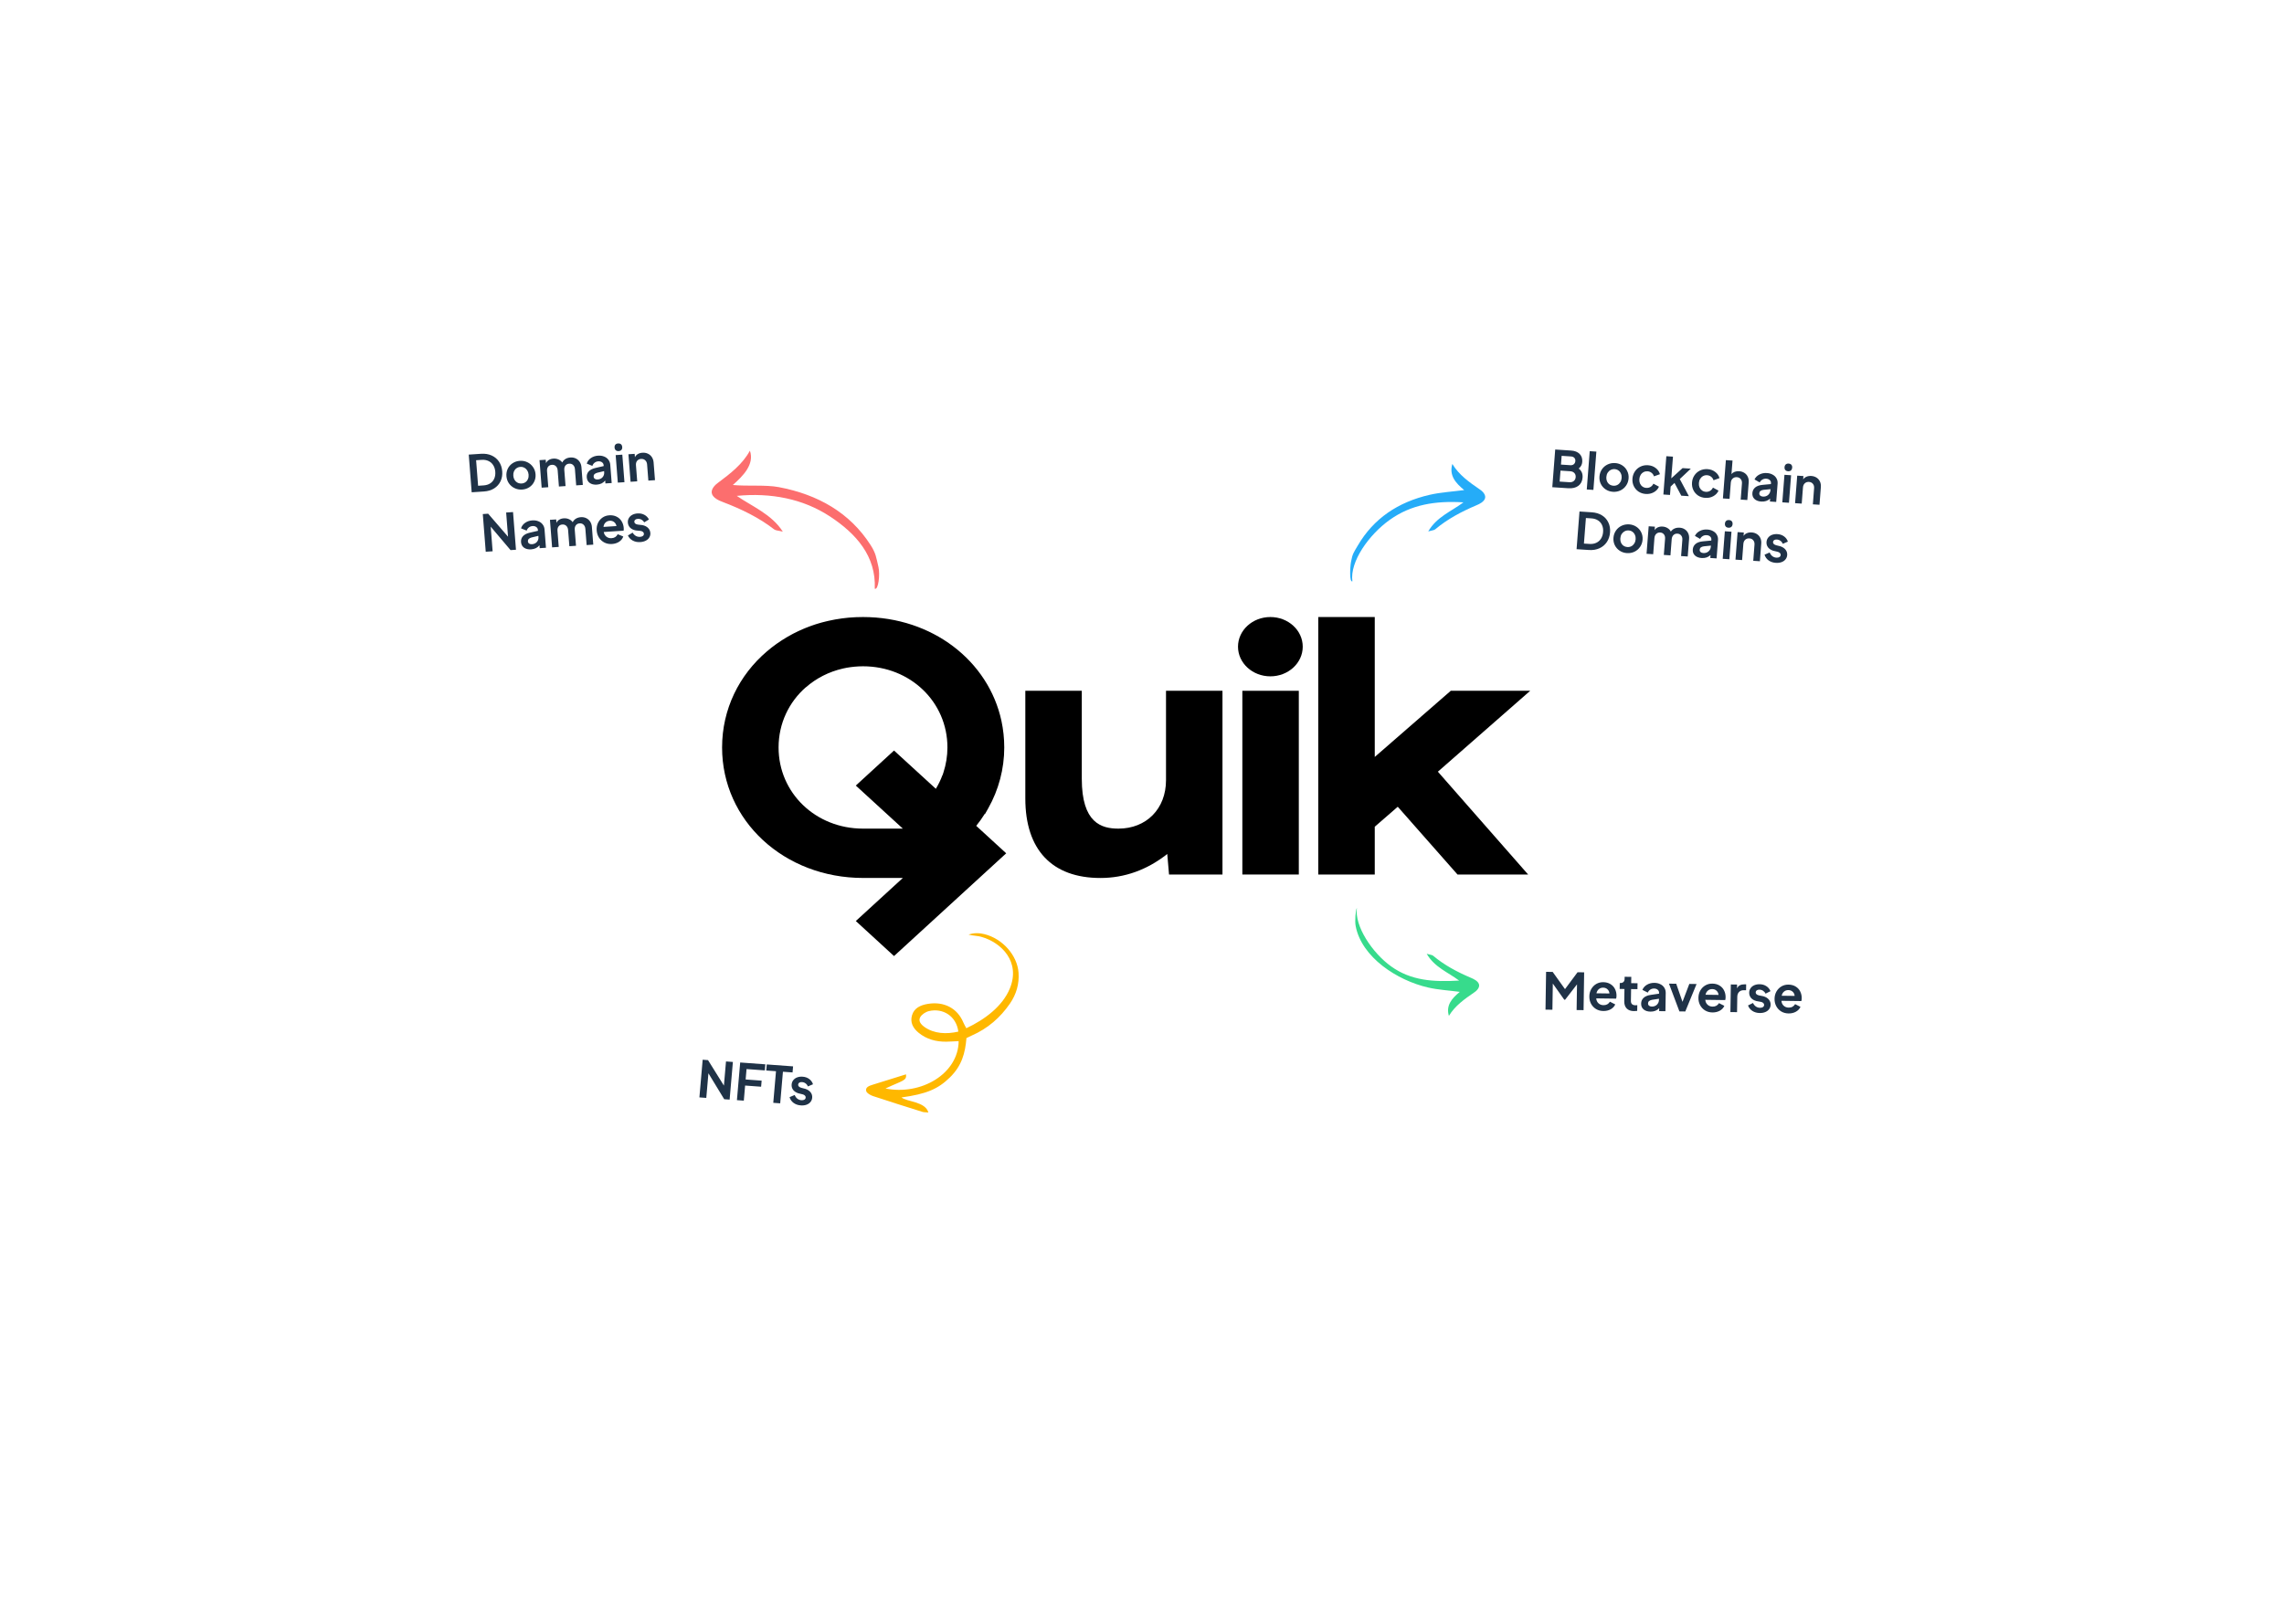 <svg width="1440" height="1024" viewBox="0 0 1440 1024" fill="none" xmlns="http://www.w3.org/2000/svg">
<rect width="1440" height="1024" fill="white"/>
<path d="M295.532 286.681L303.291 286.167C305.781 286.002 308.002 286.358 309.953 287.234C311.904 288.109 313.461 289.417 314.624 291.157C315.785 292.876 316.456 294.895 316.636 297.213C316.815 299.51 316.464 301.597 315.584 303.472C314.703 305.348 313.355 306.858 311.54 308.005C309.744 309.128 307.612 309.772 305.143 309.935L297.384 310.449L295.532 286.681ZM304.94 306.101C306.537 305.995 307.905 305.573 309.046 304.835C310.208 304.095 311.061 303.098 311.605 301.843C312.169 300.566 312.388 299.119 312.262 297.503C312.136 295.886 311.696 294.494 310.941 293.325C310.208 292.155 309.209 291.281 307.945 290.702C306.701 290.121 305.281 289.884 303.685 289.989L300.172 290.222L301.428 306.333L304.94 306.101ZM329.192 308.729C327.51 308.84 325.936 308.548 324.47 307.855C323.004 307.161 321.801 306.15 320.864 304.822C319.947 303.493 319.422 301.978 319.29 300.277C319.157 298.575 319.441 297.006 320.143 295.57C320.844 294.134 321.866 292.976 323.21 292.096C324.553 291.217 326.077 290.72 327.78 290.607C329.461 290.496 331.024 290.788 332.469 291.484C333.936 292.178 335.127 293.189 336.044 294.518C336.982 295.846 337.517 297.36 337.65 299.062C337.784 300.784 337.49 302.364 336.767 303.802C336.066 305.238 335.044 306.396 333.7 307.276C332.355 308.134 330.852 308.619 329.192 308.729ZM323.632 299.989C323.75 301.499 324.295 302.725 325.267 303.665C326.258 304.583 327.467 304.995 328.893 304.9C329.809 304.84 330.611 304.562 331.3 304.067C331.989 303.573 332.505 302.919 332.848 302.105C333.211 301.269 333.353 300.351 333.275 299.351C333.199 298.373 332.917 297.504 332.43 296.745C331.963 295.964 331.35 295.374 330.591 294.975C329.831 294.555 328.993 294.375 328.078 294.436C327.141 294.498 326.319 294.787 325.61 295.305C324.921 295.799 324.394 296.454 324.03 297.269C323.687 298.083 323.554 298.99 323.632 299.989ZM340.145 290.174L344.073 289.914L344.242 292.083C344.624 291.224 345.214 290.555 346.011 290.074C346.828 289.571 347.789 289.283 348.896 289.21C350.046 289.134 351.119 289.319 352.117 289.766C353.113 290.192 353.901 290.824 354.479 291.662C354.981 290.689 355.672 289.937 356.55 289.409C357.451 288.879 358.486 288.575 359.657 288.498C360.87 288.418 361.988 288.622 363.01 289.11C364.033 289.598 364.859 290.324 365.491 291.287C366.122 292.25 366.487 293.369 366.587 294.645L367.457 305.811L363.274 306.088L362.481 295.911C362.392 294.763 362.013 293.879 361.344 293.261C360.695 292.619 359.859 292.333 358.838 292.4C357.837 292.466 357.055 292.86 356.49 293.582C355.926 294.303 355.688 295.228 355.776 296.355L356.569 306.532L352.386 306.809L351.593 296.632C351.503 295.483 351.124 294.6 350.456 293.981C349.807 293.34 348.971 293.053 347.949 293.121C346.949 293.187 346.167 293.581 345.602 294.302C345.038 295.024 344.8 295.948 344.888 297.075L345.681 307.253L341.498 307.529L340.145 290.174ZM376.294 305.611C374.463 305.733 372.971 305.382 371.815 304.561C370.681 303.738 370.055 302.561 369.935 301.03C369.821 299.562 370.227 298.317 371.153 297.293C372.079 296.27 373.53 295.533 375.506 295.081L380.614 293.909L380.569 293.335C380.509 292.569 380.162 291.962 379.528 291.512C378.915 291.061 378.13 290.867 377.172 290.93C376.278 290.99 375.499 291.287 374.834 291.823C374.19 292.336 373.738 292.996 373.48 293.804L369.935 292.371C370.339 290.976 371.191 289.819 372.488 288.899C373.786 287.98 375.308 287.462 377.053 287.347C378.458 287.254 379.724 287.437 380.851 287.897C381.998 288.334 382.907 289.012 383.577 289.929C384.267 290.824 384.659 291.867 384.752 293.058L385.652 304.607L381.692 304.869L381.548 303.019C380.302 304.598 378.551 305.462 376.294 305.611ZM374.265 300.583C374.312 301.178 374.573 301.642 375.048 301.974C375.521 302.285 376.109 302.417 376.812 302.37C378.11 302.284 379.143 301.81 379.91 300.947C380.676 300.062 381.011 299.014 380.917 297.802L380.862 297.1L376.545 298.123C375.728 298.348 375.132 298.665 374.758 299.075C374.381 299.463 374.217 299.966 374.265 300.583ZM388.165 286.996L392.348 286.719L393.701 304.075L389.518 304.351L388.165 286.996ZM387.473 282.232C387.413 281.466 387.58 280.856 387.972 280.403C388.365 279.949 388.934 279.698 389.679 279.649C390.445 279.598 391.058 279.771 391.517 280.168C391.976 280.565 392.235 281.147 392.295 281.913C392.353 282.657 392.185 283.256 391.793 283.71C391.421 284.162 390.842 284.414 390.054 284.466C389.309 284.515 388.707 284.341 388.248 283.944C387.79 283.547 387.531 282.976 387.473 282.232ZM396.21 286.464L400.138 286.204L400.304 288.341C400.688 287.503 401.289 286.844 402.108 286.362C402.946 285.858 403.918 285.569 405.025 285.495C406.281 285.412 407.431 285.614 408.474 286.101C409.518 286.588 410.355 287.313 410.987 288.276C411.618 289.239 411.983 290.358 412.083 291.634L412.953 302.801L408.77 303.077L407.977 292.9C407.889 291.773 407.489 290.891 406.776 290.254C406.084 289.616 405.217 289.331 404.174 289.4C403.131 289.469 402.306 289.866 401.699 290.59C401.113 291.313 400.865 292.238 400.952 293.365L401.746 303.542L397.563 303.819L396.21 286.464ZM304.393 324.175L307.778 323.951L320.301 338.451L319.113 323.201L323.455 322.913L325.308 346.681L321.891 346.907L309.377 332.119L310.588 347.655L306.245 347.943L304.393 324.175ZM334.859 346.434C333.029 346.555 331.536 346.205 330.38 345.384C329.246 344.561 328.62 343.384 328.5 341.852C328.386 340.385 328.792 339.139 329.718 338.116C330.644 337.093 332.095 336.355 334.071 335.904L339.179 334.732L339.134 334.158C339.074 333.392 338.727 332.784 338.093 332.335C337.48 331.883 336.695 331.69 335.737 331.753C334.843 331.812 334.064 332.11 333.4 332.645C332.755 333.158 332.304 333.819 332.046 334.627L328.5 333.194C328.905 331.799 329.756 330.642 331.054 329.722C332.351 328.802 333.873 328.285 335.618 328.169C337.023 328.076 338.289 328.26 339.416 328.72C340.563 329.157 341.472 329.834 342.142 330.752C342.833 331.647 343.224 332.69 343.317 333.881L344.217 345.43L340.258 345.692L340.113 343.842C338.867 345.421 337.116 346.285 334.859 346.434ZM332.831 341.405C332.877 342.001 333.138 342.465 333.613 342.797C334.087 343.107 334.675 343.239 335.377 343.193C336.675 343.107 337.708 342.632 338.476 341.769C339.241 340.885 339.577 339.837 339.482 338.624L339.427 337.922L335.11 338.946C334.293 339.171 333.697 339.488 333.323 339.898C332.947 340.286 332.783 340.789 332.831 341.405ZM346.73 327.819L350.658 327.559L350.827 329.728C351.209 328.869 351.799 328.199 352.596 327.719C353.413 327.216 354.374 326.928 355.481 326.855C356.631 326.779 357.704 326.964 358.702 327.411C359.698 327.837 360.486 328.469 361.064 329.307C361.566 328.333 362.257 327.582 363.135 327.054C364.036 326.524 365.071 326.22 366.242 326.143C367.455 326.062 368.573 326.266 369.595 326.754C370.618 327.243 371.444 327.968 372.076 328.931C372.707 329.894 373.073 331.014 373.172 332.29L374.042 343.456L369.859 343.733L369.066 333.556C368.977 332.407 368.598 331.524 367.929 330.905C367.28 330.264 366.444 329.977 365.423 330.045C364.422 330.111 363.64 330.505 363.076 331.226C362.511 331.948 362.273 332.872 362.361 334L363.154 344.177L358.971 344.453L358.178 334.276C358.089 333.128 357.709 332.244 357.041 331.626C356.392 330.985 355.556 330.698 354.534 330.766C353.534 330.832 352.752 331.226 352.187 331.947C351.623 332.668 351.385 333.593 351.473 334.72L352.266 344.897L348.083 345.174L346.73 327.819ZM385.849 343.06C384.103 343.175 382.518 342.874 381.092 342.156C379.688 341.436 378.549 340.411 377.675 339.079C376.823 337.746 376.331 336.239 376.2 334.559C376.067 332.857 376.32 331.301 376.959 329.891C377.618 328.458 378.566 327.305 379.803 326.432C381.061 325.557 382.499 325.067 384.117 324.96C385.863 324.844 387.404 325.127 388.741 325.808C390.076 326.468 391.124 327.425 391.885 328.679C392.667 329.931 393.119 331.333 393.24 332.886C393.296 333.609 393.268 334.199 393.153 334.655L380.637 335.484C380.864 336.751 381.433 337.74 382.344 338.449C383.255 339.159 384.339 339.472 385.595 339.389C386.531 339.327 387.315 339.082 387.945 338.656C388.594 338.207 389.094 337.618 389.444 336.889L392.958 338.324C392.525 339.635 391.669 340.729 390.389 341.605C389.108 342.459 387.594 342.944 385.849 343.06ZM388.658 331.746C388.469 330.69 387.986 329.856 387.211 329.244C386.435 328.612 385.493 328.332 384.386 328.405C383.321 328.476 382.442 328.855 381.746 329.542C381.049 330.208 380.629 331.123 380.484 332.287L388.658 331.746ZM403.673 341.848C401.928 341.963 400.352 341.651 398.946 340.91C397.562 340.168 396.536 339.092 395.87 337.682L398.843 335.882C399.384 336.787 400.059 337.48 400.867 337.961C401.694 338.419 402.576 338.618 403.513 338.556C404.322 338.502 404.937 338.301 405.359 337.952C405.801 337.581 406 337.108 405.955 336.534C405.917 336.045 405.694 335.653 405.286 335.36C404.876 335.045 404.358 334.855 403.733 334.789L400.854 334.499C399.355 334.213 398.166 333.64 397.285 332.779C396.425 331.895 395.946 330.826 395.848 329.571C395.767 328.529 395.971 327.585 396.462 326.74C396.951 325.874 397.667 325.185 398.612 324.674C399.577 324.161 400.688 323.863 401.944 323.78C403.541 323.674 404.975 323.964 406.248 324.649C407.52 325.314 408.484 326.297 409.142 327.601L406.169 329.401C405.771 328.679 405.203 328.118 404.465 327.718C403.728 327.318 402.934 327.146 402.082 327.202C401.38 327.248 400.828 327.445 400.427 327.793C400.048 328.138 399.878 328.566 399.918 329.077C399.991 330.013 400.742 330.594 402.172 330.82L404.989 331.146C406.49 331.453 407.68 332.037 408.56 332.898C409.44 333.759 409.929 334.817 410.027 336.072C410.108 337.114 409.893 338.058 409.381 338.905C408.891 339.75 408.152 340.429 407.165 340.943C406.178 341.458 405.014 341.759 403.673 341.848Z" fill="#1F3247"/>
<path d="M974.765 612.859L978.925 612.914L986.694 623.769L994.604 613.12L998.763 613.175L998.394 637.012L994.011 636.954L994.261 620.764L986.75 630.458L986.238 630.451L979.004 620.243L978.748 636.754L974.396 636.696L974.765 612.859ZM1010.85 637.56C1009.1 637.537 1007.55 637.111 1006.2 636.282C1004.87 635.454 1003.83 634.342 1003.08 632.945C1002.36 631.549 1002.01 630.008 1002.04 628.323C1002.06 626.617 1002.46 625.086 1003.23 623.73C1004.02 622.354 1005.07 621.28 1006.38 620.507C1007.72 619.736 1009.19 619.36 1010.82 619.382C1012.56 619.405 1014.07 619.809 1015.34 620.593C1016.61 621.357 1017.56 622.393 1018.21 623.703C1018.87 625.013 1019.19 626.447 1019.16 628.004C1019.15 628.729 1019.07 629.315 1018.91 629.761L1006.37 629.596C1006.48 630.878 1006.95 631.908 1007.79 632.687C1008.63 633.466 1009.68 633.864 1010.94 633.881C1011.88 633.893 1012.68 633.711 1013.35 633.336C1014.04 632.94 1014.59 632.392 1015.01 631.694L1018.37 633.402C1017.82 634.675 1016.87 635.697 1015.51 636.469C1014.16 637.219 1012.6 637.583 1010.85 637.56ZM1014.71 626.505C1014.62 625.437 1014.21 624.568 1013.5 623.897C1012.78 623.205 1011.87 622.852 1010.76 622.837C1009.7 622.823 1008.78 623.131 1008.03 623.761C1007.27 624.37 1006.77 625.249 1006.51 626.398L1014.71 626.505ZM1030.13 637.621C1028.17 637.595 1026.65 637.042 1025.58 635.961C1024.53 634.859 1024.02 633.327 1024.05 631.365L1024.17 623.686L1021.16 623.646L1021.22 619.903L1021.54 619.907C1022.39 619.918 1023.06 619.703 1023.53 619.261C1024.01 618.819 1024.25 618.172 1024.27 617.318L1024.29 615.975L1028.48 616.03L1028.42 619.997L1032.42 620.05L1032.36 623.793L1028.36 623.741L1028.24 631.196C1028.22 633.009 1029.18 633.928 1031.15 633.954C1031.49 633.959 1031.86 633.932 1032.27 633.873L1032.21 637.489C1031.53 637.586 1030.83 637.63 1030.13 637.621ZM1040.59 637.951C1038.76 637.927 1037.31 637.46 1036.23 636.549C1035.18 635.639 1034.66 634.417 1034.69 632.881C1034.71 631.409 1035.23 630.2 1036.25 629.253C1037.27 628.306 1038.78 627.686 1040.79 627.392L1045.99 626.629L1045.99 626.053C1046.01 625.285 1045.72 624.652 1045.13 624.153C1044.56 623.655 1043.8 623.4 1042.84 623.387C1041.94 623.375 1041.14 623.61 1040.42 624.091C1039.73 624.552 1039.22 625.174 1038.89 625.959L1035.49 624.251C1036.03 622.892 1036.98 621.806 1038.36 620.992C1039.74 620.178 1041.3 619.783 1043.05 619.806C1044.46 619.824 1045.7 620.107 1046.78 620.655C1047.88 621.181 1048.73 621.928 1049.31 622.896C1049.91 623.843 1050.2 624.913 1050.19 626.108L1050.01 637.691L1046.04 637.638L1046.07 635.783C1044.68 637.258 1042.86 637.981 1040.59 637.951ZM1039.04 632.778C1039.03 633.375 1039.25 633.858 1039.69 634.227C1040.13 634.574 1040.71 634.752 1041.41 634.761C1042.71 634.778 1043.79 634.387 1044.63 633.587C1045.47 632.767 1045.91 631.748 1045.93 630.532L1045.94 629.828L1041.54 630.507C1040.71 630.666 1040.08 630.935 1039.67 631.314C1039.26 631.671 1039.05 632.159 1039.04 632.778ZM1052.24 620.31L1056.81 620.371L1060.77 631.783L1065.07 620.479L1069.64 620.539L1062.53 637.855L1058.82 637.806L1052.24 620.31ZM1079.63 638.464C1077.88 638.441 1076.33 638.015 1074.98 637.187C1073.64 636.359 1072.61 635.246 1071.86 633.85C1071.13 632.453 1070.78 630.912 1070.81 629.227C1070.84 627.521 1071.23 625.99 1072 624.635C1072.79 623.258 1073.84 622.184 1075.16 621.412C1076.49 620.64 1077.97 620.265 1079.59 620.286C1081.34 620.309 1082.85 620.713 1084.12 621.498C1085.38 622.261 1086.34 623.298 1086.98 624.608C1087.64 625.918 1087.96 627.351 1087.94 628.909C1087.93 629.634 1087.84 630.219 1087.69 630.665L1075.14 630.5C1075.25 631.782 1075.73 632.812 1076.57 633.591C1077.41 634.371 1078.46 634.768 1079.72 634.785C1080.66 634.797 1081.46 634.616 1082.13 634.241C1082.82 633.844 1083.37 633.297 1083.78 632.598L1087.15 634.307C1086.6 635.579 1085.64 636.602 1084.29 637.373C1082.93 638.123 1081.38 638.487 1079.63 638.464ZM1083.48 627.41C1083.39 626.342 1082.99 625.472 1082.27 624.802C1081.56 624.11 1080.65 623.756 1079.54 623.742C1078.47 623.728 1077.56 624.036 1076.8 624.666C1076.05 625.275 1075.54 626.153 1075.29 627.302L1083.48 627.41ZM1091.24 620.823L1095.18 620.875L1095.14 623.307C1095.58 622.374 1096.2 621.71 1096.99 621.315C1097.79 620.92 1098.75 620.73 1099.88 620.745L1100.91 620.758L1100.85 624.47L1099.35 624.45C1098.15 624.434 1097.19 624.795 1096.45 625.532C1095.71 626.269 1095.33 627.288 1095.31 628.589L1095.16 638.284L1090.97 638.229L1091.24 620.823ZM1109.46 638.824C1107.71 638.801 1106.17 638.365 1104.84 637.516C1103.53 636.666 1102.61 635.513 1102.08 634.055L1105.21 632.496C1105.66 633.441 1106.27 634.185 1107.03 634.728C1107.81 635.25 1108.67 635.518 1109.61 635.53C1110.42 635.541 1111.05 635.389 1111.5 635.075C1111.98 634.74 1112.22 634.284 1112.23 633.708C1112.24 633.218 1112.05 632.81 1111.67 632.485C1111.29 632.139 1110.8 631.908 1110.18 631.793L1107.34 631.276C1105.87 630.873 1104.74 630.207 1103.94 629.279C1103.17 628.33 1102.79 627.226 1102.81 625.968C1102.83 624.923 1103.12 623.998 1103.69 623.195C1104.25 622.371 1105.03 621.741 1106.02 621.306C1107.03 620.871 1108.16 620.662 1109.42 620.678C1111.02 620.699 1112.42 621.102 1113.63 621.886C1114.83 622.648 1115.7 623.705 1116.24 625.056L1113.11 626.615C1112.78 625.864 1112.26 625.26 1111.57 624.803C1110.87 624.346 1110.09 624.111 1109.24 624.1C1108.54 624.091 1107.97 624.244 1107.54 624.558C1107.13 624.873 1106.92 625.286 1106.91 625.798C1106.9 626.736 1107.59 627.375 1108.99 627.713L1111.77 628.262C1113.23 628.686 1114.37 629.363 1115.16 630.291C1115.96 631.218 1116.35 632.312 1116.33 633.57C1116.31 634.615 1116.01 635.54 1115.42 636.343C1114.85 637.146 1114.05 637.765 1113.02 638.199C1111.99 638.634 1110.81 638.842 1109.46 638.824ZM1127.62 639.095C1125.88 639.072 1124.32 638.646 1122.97 637.818C1121.64 636.99 1120.6 635.877 1119.86 634.481C1119.13 633.084 1118.78 631.544 1118.81 629.858C1118.83 628.152 1119.23 626.621 1120 625.266C1120.79 623.889 1121.84 622.815 1123.15 622.043C1124.49 621.271 1125.97 620.896 1127.59 620.917C1129.34 620.94 1130.84 621.344 1132.11 622.129C1133.38 622.892 1134.34 623.929 1134.98 625.239C1135.64 626.549 1135.96 627.983 1135.93 629.54C1135.92 630.265 1135.84 630.851 1135.68 631.296L1123.14 631.132C1123.25 632.413 1123.72 633.443 1124.56 634.223C1125.41 635.002 1126.46 635.4 1127.71 635.416C1128.65 635.428 1129.46 635.247 1130.12 634.872C1130.81 634.475 1131.36 633.928 1131.78 633.229L1135.15 634.938C1134.59 636.211 1133.64 637.233 1132.28 638.004C1130.93 638.755 1129.37 639.118 1127.62 639.095ZM1131.48 628.041C1131.39 626.973 1130.98 626.104 1130.27 625.433C1129.55 624.741 1128.64 624.387 1127.53 624.373C1126.47 624.359 1125.55 624.667 1124.8 625.297C1124.04 625.906 1123.54 626.784 1123.29 627.933L1131.48 628.041Z" fill="#1F3247"/>
<path d="M443.011 668.286L446.394 668.534L456.405 684.606L457.724 669.367L462.064 669.686L460.008 693.437L456.593 693.186L446.64 676.83L445.296 692.356L440.955 692.037L443.011 668.286ZM466.666 670.024L482.527 671.19L482.196 675.016L470.675 674.169L470.107 680.737L480.192 681.478L479.861 685.304L469.776 684.562L468.951 694.095L464.61 693.776L466.666 670.024ZM489.247 675.534L483.088 675.082L483.419 671.256L500.014 672.476L499.683 676.301L493.619 675.856L491.895 695.781L487.523 695.46L489.247 675.534ZM504.835 697.085C503.09 696.957 501.584 696.429 500.315 695.502C499.068 694.576 498.23 693.37 497.802 691.884L501.035 690.518C501.423 691.487 501.976 692.266 502.696 692.853C503.439 693.421 504.279 693.74 505.215 693.809C506.023 693.868 506.665 693.755 507.139 693.469C507.637 693.163 507.91 692.723 507.96 692.149C508.002 691.661 507.846 691.243 507.49 690.896C507.137 690.528 506.656 690.268 506.048 690.116L503.249 689.429C501.814 688.939 500.732 688.207 500.003 687.233C499.297 686.24 498.998 685.117 499.106 683.863C499.197 682.821 499.553 681.917 500.176 681.15C500.801 680.362 501.622 679.781 502.64 679.406C503.678 679.033 504.825 678.893 506.08 678.985C507.676 679.103 509.047 679.588 510.194 680.443C511.342 681.276 512.135 682.382 512.572 683.762L509.338 685.128C509.062 684.359 508.593 683.726 507.929 683.228C507.266 682.73 506.509 682.45 505.657 682.387C504.955 682.336 504.378 682.454 503.925 682.741C503.493 683.03 503.255 683.43 503.211 683.94C503.13 684.875 503.778 685.554 505.154 685.976L507.887 686.69C509.32 687.202 510.401 687.944 511.13 688.917C511.86 689.891 512.17 691.004 512.061 692.258C511.971 693.3 511.604 694.203 510.96 694.969C510.337 695.736 509.495 696.305 508.435 696.676C507.375 697.047 506.175 697.184 504.835 697.085Z" fill="#1F3247"/>
<path d="M980.521 283.471L990.548 284.131C992.889 284.285 994.685 285.002 995.933 286.281C997.182 287.56 997.726 289.242 997.564 291.327C997.433 293.028 996.684 294.411 995.317 295.476C997.138 296.836 997.953 298.738 997.764 301.184C997.587 303.46 996.693 305.197 995.081 306.395C993.492 307.573 991.367 308.075 988.706 307.9L978.68 307.24L980.521 283.471ZM989.45 304.101C990.557 304.174 991.475 303.924 992.204 303.352C992.935 302.759 993.34 301.941 993.421 300.899C993.502 299.857 993.226 298.994 992.594 298.311C991.984 297.63 991.115 297.252 989.986 297.177L983.856 296.774L983.319 303.697L989.45 304.101ZM990.057 293.366C990.951 293.425 991.684 293.217 992.256 292.741C992.829 292.244 993.148 291.581 993.212 290.752C993.276 289.922 993.061 289.245 992.567 288.721C992.073 288.197 991.379 287.906 990.485 287.847L984.577 287.458L984.15 292.978L990.057 293.366ZM1002.28 284.518L1006.46 284.793L1004.59 308.945L1000.41 308.67L1002.28 284.518ZM1016.92 310.14C1015.23 310.03 1013.72 309.535 1012.38 308.655C1011.03 307.776 1010 306.618 1009.28 305.181C1008.57 303.745 1008.29 302.176 1008.42 300.475C1008.55 298.773 1009.08 297.258 1009.99 295.928C1010.91 294.599 1012.1 293.587 1013.57 292.892C1015.03 292.198 1016.62 291.907 1018.32 292.019C1020 292.129 1021.5 292.624 1022.83 293.502C1024.17 294.381 1025.19 295.539 1025.89 296.974C1026.62 298.411 1026.91 299.981 1026.78 301.682C1026.65 303.405 1026.11 304.931 1025.18 306.258C1024.26 307.588 1023.07 308.6 1021.6 309.294C1020.14 309.968 1018.58 310.25 1016.92 310.14ZM1012.76 300.76C1012.65 302.27 1013 303.555 1013.81 304.613C1014.65 305.652 1015.79 306.218 1017.21 306.312C1018.13 306.372 1018.96 306.203 1019.72 305.804C1020.48 305.405 1021.09 304.825 1021.56 304.064C1022.05 303.284 1022.33 302.394 1022.41 301.395C1022.48 300.416 1022.34 299.519 1021.97 298.705C1021.63 297.87 1021.12 297.205 1020.43 296.711C1019.74 296.195 1018.94 295.907 1018.02 295.847C1017.09 295.786 1016.23 295.964 1015.45 296.383C1014.69 296.782 1014.06 297.361 1013.58 298.12C1013.11 298.881 1012.84 299.761 1012.76 300.76ZM1037.62 311.502C1035.91 311.39 1034.39 310.894 1033.05 310.015C1031.73 309.116 1030.73 307.949 1030.04 306.515C1029.36 305.08 1029.09 303.512 1029.22 301.811C1029.35 300.109 1029.87 298.604 1030.76 297.294C1031.65 295.964 1032.82 294.95 1034.27 294.254C1035.71 293.558 1037.3 293.267 1039.02 293.381C1040.87 293.502 1042.49 294.089 1043.86 295.142C1045.23 296.173 1046.13 297.472 1046.54 299.038L1042.78 300.394C1042.51 299.478 1042.01 298.74 1041.28 298.179C1040.56 297.597 1039.7 297.273 1038.72 297.209C1037.83 297.15 1037 297.32 1036.25 297.719C1035.49 298.118 1034.86 298.708 1034.38 299.488C1033.91 300.249 1033.64 301.129 1033.56 302.128C1033.48 303.128 1033.62 304.045 1033.96 304.88C1034.32 305.695 1034.85 306.35 1035.54 306.844C1036.23 307.338 1037.02 307.615 1037.91 307.674C1038.91 307.74 1039.81 307.542 1040.59 307.08C1041.4 306.599 1042.01 305.912 1042.42 305.02L1045.93 306.918C1045.3 308.395 1044.22 309.564 1042.68 310.424C1041.16 311.265 1039.47 311.624 1037.62 311.502ZM1050.58 287.695L1054.76 287.971L1053.7 301.658L1060.81 295.199L1066.02 295.541L1059.06 302.106L1064.8 312.906L1060.01 312.591L1055.72 304.548L1053.3 306.826L1052.89 312.122L1048.71 311.847L1050.58 287.695ZM1075.16 313.972C1073.46 313.86 1071.93 313.364 1070.59 312.485C1069.27 311.586 1068.27 310.419 1067.59 308.984C1066.91 307.55 1066.63 305.982 1066.77 304.281C1066.9 302.579 1067.41 301.074 1068.3 299.764C1069.2 298.433 1070.37 297.42 1071.81 296.724C1073.26 296.028 1074.84 295.737 1076.57 295.85C1078.42 295.972 1080.03 296.559 1081.4 297.612C1082.78 298.643 1083.67 299.941 1084.09 301.508L1080.32 302.864C1080.05 301.948 1079.55 301.21 1078.83 300.649C1078.1 300.067 1077.25 299.743 1076.27 299.679C1075.37 299.62 1074.55 299.79 1073.79 300.189C1073.03 300.588 1072.41 301.178 1071.92 301.958C1071.45 302.718 1071.18 303.599 1071.11 304.598C1071.03 305.598 1071.16 306.515 1071.5 307.35C1071.87 308.165 1072.39 308.82 1073.08 309.314C1073.77 309.808 1074.56 310.085 1075.46 310.143C1076.46 310.209 1077.35 310.011 1078.14 309.55C1078.94 309.069 1079.55 308.382 1079.96 307.49L1083.48 309.388C1082.85 310.865 1081.76 312.033 1080.22 312.894C1078.7 313.734 1077.01 314.094 1075.16 313.972ZM1088.12 290.165L1092.31 290.44L1091.65 298.959C1092.19 298.31 1092.88 297.832 1093.71 297.524C1094.55 297.215 1095.47 297.094 1096.47 297.16C1097.73 297.242 1098.83 297.593 1099.79 298.212C1100.75 298.831 1101.47 299.658 1101.94 300.694C1102.42 301.73 1102.61 302.887 1102.51 304.163L1101.64 315.329L1097.46 315.054L1098.25 304.877C1098.34 303.749 1098.08 302.824 1097.47 302.1C1096.88 301.377 1096.07 300.981 1095.02 300.913C1094 300.845 1093.14 301.13 1092.42 301.768C1091.71 302.405 1091.31 303.287 1091.22 304.414L1090.43 314.592L1086.25 314.317L1088.12 290.165ZM1110.42 316.291C1108.59 316.171 1107.16 315.628 1106.15 314.664C1105.15 313.7 1104.71 312.453 1104.83 310.921C1104.95 309.454 1105.54 308.274 1106.62 307.383C1107.69 306.492 1109.24 305.952 1111.27 305.765L1116.5 305.276L1116.55 304.702C1116.61 303.936 1116.36 303.289 1115.8 302.76C1115.26 302.233 1114.52 301.938 1113.56 301.875C1112.66 301.816 1111.85 302.009 1111.11 302.452C1110.39 302.875 1109.84 303.469 1109.46 304.235L1106.17 302.351C1106.79 301.024 1107.81 299.99 1109.24 299.25C1110.66 298.51 1112.25 298.198 1113.99 298.313C1115.4 298.405 1116.62 298.753 1117.67 299.356C1118.74 299.939 1119.53 300.729 1120.05 301.725C1120.6 302.702 1120.82 303.786 1120.73 304.977L1119.84 316.526L1115.88 316.266L1116.02 314.415C1114.54 315.814 1112.68 316.44 1110.42 316.291ZM1109.19 311.048C1109.14 311.643 1109.33 312.136 1109.75 312.527C1110.17 312.897 1110.73 313.105 1111.43 313.151C1112.73 313.237 1113.83 312.903 1114.72 312.149C1115.61 311.374 1116.11 310.38 1116.2 309.168L1116.26 308.466L1111.82 308.912C1110.98 309.028 1110.34 309.264 1109.91 309.62C1109.48 309.955 1109.24 310.431 1109.19 311.048ZM1125.05 299.424L1129.23 299.7L1127.89 317.056L1123.7 316.78L1125.05 299.424ZM1125.1 294.618C1125.16 293.852 1125.42 293.27 1125.88 292.873C1126.33 292.476 1126.94 292.302 1127.68 292.351C1128.45 292.401 1129.03 292.653 1129.42 293.106C1129.81 293.56 1129.98 294.169 1129.92 294.935C1129.86 295.679 1129.6 296.25 1129.15 296.648C1128.71 297.046 1128.1 297.22 1127.31 297.168C1126.56 297.119 1125.99 296.868 1125.6 296.414C1125.21 295.961 1125.04 295.362 1125.1 294.618ZM1133.09 299.954L1137.02 300.212L1136.85 302.35C1137.36 301.571 1138.06 300.997 1138.94 300.627C1139.85 300.238 1140.86 300.08 1141.97 300.153C1143.22 300.235 1144.33 300.586 1145.29 301.205C1146.24 301.824 1146.96 302.651 1147.44 303.687C1147.91 304.723 1148.1 305.879 1148 307.156L1147.14 318.322L1142.96 318.047L1143.74 307.869C1143.83 306.742 1143.57 305.816 1142.96 305.092C1142.38 304.37 1141.56 303.974 1140.52 303.906C1139.48 303.837 1138.6 304.121 1137.89 304.758C1137.2 305.397 1136.81 306.28 1136.72 307.407L1135.93 317.585L1131.75 317.31L1133.09 299.954ZM995.828 322.558L1003.59 323.068C1006.08 323.232 1008.22 323.876 1010.02 324.999C1011.81 326.121 1013.15 327.62 1014.03 329.496C1014.92 331.349 1015.27 333.436 1015.09 335.754C1014.91 338.051 1014.24 340.07 1013.08 341.811C1011.92 343.551 1010.35 344.87 1008.38 345.766C1006.43 346.643 1004.22 347 1001.75 346.837L993.987 346.327L995.828 322.558ZM1002.14 343.015C1003.74 343.12 1005.16 342.882 1006.4 342.301C1007.66 341.722 1008.66 340.847 1009.39 339.676C1010.15 338.486 1010.59 337.083 1010.71 335.466C1010.84 333.85 1010.62 332.414 1010.05 331.158C1009.51 329.903 1008.66 328.907 1007.49 328.167C1006.35 327.43 1004.98 327.008 1003.39 326.903L999.874 326.672L998.626 342.784L1002.14 343.015ZM1025.74 348.8C1024.05 348.69 1022.54 348.195 1021.2 347.315C1019.85 346.436 1018.82 345.277 1018.1 343.84C1017.4 342.405 1017.11 340.836 1017.24 339.134C1017.37 337.433 1017.9 335.917 1018.81 334.588C1019.73 333.259 1020.92 332.247 1022.39 331.552C1023.85 330.858 1025.44 330.566 1027.14 330.678C1028.82 330.789 1030.32 331.283 1031.65 332.161C1032.99 333.041 1034.01 334.198 1034.72 335.634C1035.44 337.071 1035.73 338.641 1035.6 340.342C1035.47 342.065 1034.93 343.59 1034 344.918C1033.08 346.248 1031.89 347.26 1030.42 347.954C1028.96 348.627 1027.4 348.909 1025.74 348.8ZM1021.58 339.42C1021.47 340.93 1021.82 342.215 1022.63 343.273C1023.47 344.312 1024.61 344.878 1026.03 344.972C1026.95 345.032 1027.78 344.862 1028.54 344.463C1029.3 344.064 1029.91 343.485 1030.38 342.724C1030.87 341.944 1031.15 341.054 1031.23 340.054C1031.3 339.076 1031.16 338.179 1030.79 337.364C1030.45 336.529 1029.94 335.865 1029.25 335.371C1028.56 334.855 1027.76 334.567 1026.84 334.507C1025.91 334.445 1025.05 334.624 1024.27 335.043C1023.51 335.442 1022.89 336.021 1022.4 336.78C1021.93 337.54 1021.66 338.42 1021.58 339.42ZM1039.45 331.873L1043.37 332.131L1043.21 334.301C1043.72 333.501 1044.4 332.915 1045.27 332.544C1046.15 332.154 1047.15 331.995 1048.26 332.068C1049.41 332.143 1050.44 332.468 1051.36 333.041C1052.28 333.594 1052.96 334.322 1053.4 335.228C1054.05 334.33 1054.85 333.677 1055.8 333.269C1056.78 332.863 1057.85 332.699 1059.02 332.776C1060.23 332.855 1061.31 333.204 1062.24 333.821C1063.18 334.439 1063.89 335.266 1064.36 336.302C1064.84 337.338 1065.03 338.494 1064.93 339.77L1064.06 350.937L1059.88 350.661L1060.67 340.484C1060.76 339.335 1060.52 338.411 1059.95 337.711C1059.41 336.991 1058.63 336.598 1057.6 336.531C1056.6 336.465 1055.77 336.752 1055.1 337.392C1054.43 338.032 1054.05 338.916 1053.96 340.043L1053.17 350.22L1048.99 349.945L1049.78 339.768C1049.87 338.619 1049.63 337.695 1049.06 336.995C1048.52 336.275 1047.74 335.881 1046.72 335.814C1045.71 335.748 1044.88 336.036 1044.21 336.676C1043.54 337.316 1043.16 338.199 1043.07 339.327L1042.29 349.504L1038.1 349.229L1039.45 331.873ZM1072.84 351.899C1071.01 351.778 1069.59 351.236 1068.57 350.271C1067.57 349.308 1067.14 348.06 1067.25 346.529C1067.37 345.061 1067.96 343.882 1069.04 342.991C1070.11 342.099 1071.66 341.56 1073.69 341.372L1078.92 340.883L1078.97 340.309C1079.03 339.543 1078.78 338.896 1078.22 338.368C1077.68 337.841 1076.94 337.546 1075.98 337.483C1075.08 337.424 1074.27 337.616 1073.53 338.059C1072.81 338.482 1072.26 339.077 1071.88 339.843L1068.59 337.959C1069.21 336.631 1070.23 335.597 1071.66 334.858C1073.08 334.118 1074.67 333.805 1076.41 333.92C1077.82 334.012 1079.04 334.36 1080.09 334.963C1081.16 335.547 1081.95 336.336 1082.47 337.333C1083.02 338.309 1083.24 339.393 1083.15 340.584L1082.26 352.134L1078.3 351.873L1078.44 350.023C1076.96 351.422 1075.1 352.047 1072.84 351.899ZM1071.61 346.655C1071.56 347.251 1071.75 347.744 1072.17 348.135C1072.59 348.505 1073.15 348.713 1073.85 348.759C1075.15 348.844 1076.25 348.51 1077.14 347.757C1078.03 346.982 1078.53 345.988 1078.62 344.776L1078.68 344.074L1074.25 344.52C1073.4 344.635 1072.76 344.871 1072.33 345.227C1071.9 345.562 1071.66 346.038 1071.61 346.655ZM1087.47 335.032L1091.65 335.307L1090.31 352.663L1086.12 352.388L1087.47 335.032ZM1087.52 330.225C1087.58 329.46 1087.84 328.878 1088.3 328.481C1088.75 328.083 1089.36 327.909 1090.1 327.958C1090.87 328.008 1091.45 328.26 1091.84 328.714C1092.23 329.167 1092.4 329.777 1092.34 330.542C1092.28 331.287 1092.02 331.858 1091.57 332.255C1091.13 332.654 1090.52 332.827 1089.73 332.776C1088.98 332.727 1088.41 332.475 1088.02 332.022C1087.63 331.569 1087.46 330.97 1087.52 330.225ZM1095.51 335.561L1099.44 335.819L1099.27 337.957C1099.78 337.178 1100.48 336.604 1101.37 336.235C1102.27 335.846 1103.28 335.687 1104.39 335.76C1105.64 335.843 1106.75 336.193 1107.71 336.812C1108.67 337.431 1109.38 338.259 1109.86 339.295C1110.33 340.331 1110.52 341.487 1110.42 342.763L1109.56 353.93L1105.38 353.654L1106.16 343.477C1106.25 342.35 1105.99 341.424 1105.38 340.7C1104.8 339.977 1103.98 339.582 1102.94 339.513C1101.9 339.444 1101.02 339.729 1100.31 340.366C1099.62 341.005 1099.23 341.888 1099.14 343.015L1098.35 353.192L1094.17 352.917L1095.51 335.561ZM1119.58 354.942C1117.84 354.827 1116.33 354.311 1115.05 353.393C1113.79 352.477 1112.95 351.277 1112.5 349.794L1115.72 348.403C1116.12 349.369 1116.68 350.144 1117.41 350.726C1118.15 351.288 1119 351.6 1119.93 351.662C1120.74 351.715 1121.38 351.597 1121.85 351.307C1122.35 350.998 1122.62 350.556 1122.66 349.982C1122.7 349.492 1122.54 349.076 1122.18 348.731C1121.83 348.366 1121.34 348.11 1120.73 347.963L1117.93 347.297C1116.49 346.818 1115.4 346.094 1114.66 345.126C1113.95 344.139 1113.64 343.017 1113.74 341.762C1113.82 340.72 1114.17 339.813 1114.78 339.041C1115.4 338.248 1116.21 337.661 1117.23 337.278C1118.26 336.897 1119.41 336.748 1120.67 336.831C1122.26 336.936 1123.64 337.411 1124.79 338.257C1125.95 339.081 1126.75 340.181 1127.2 341.558L1123.98 342.949C1123.7 342.182 1123.22 341.553 1122.55 341.06C1121.88 340.567 1121.12 340.292 1120.27 340.236C1119.57 340.19 1118.99 340.313 1118.54 340.604C1118.11 340.896 1117.88 341.297 1117.84 341.808C1117.77 342.744 1118.42 343.417 1119.8 343.829L1122.54 344.522C1123.98 345.023 1125.07 345.757 1125.8 346.725C1126.54 347.693 1126.86 348.804 1126.77 350.059C1126.68 351.101 1126.33 352.008 1125.69 352.778C1125.07 353.55 1124.24 354.125 1123.18 354.505C1122.12 354.884 1120.92 355.03 1119.58 354.942Z" fill="#1F3247"/>
<path d="M551.513 371.274C552.462 350.717 539.737 336.493 523.248 325.671C506.294 314.544 486.07 310.602 464.51 312.71C474.084 319.321 486.551 324.292 493.541 335.271C490.644 334.552 489.046 334.569 488.111 333.852C478.451 326.375 467.468 321.056 455.885 316.646C454.416 316.093 452.938 315.478 451.652 314.635C448.165 312.343 447.774 309.592 450.38 306.513C451.031 305.747 451.82 305.087 452.654 304.476C460.42 298.683 468.112 292.806 472.799 284.207C475.802 292.907 468.361 300.227 462.028 305.849C471.344 306.733 482.634 305.603 491.055 307.199C515.783 311.875 535.885 323.408 548.9 343.742C552.284 349.029 552.44 351.592 553.862 357.691C554.886 362.08 553.862 372.176 551.513 371.274Z" fill="#FC6E6E"/>
<path d="M852.637 366.591C850.954 354.187 863.045 337.211 876.192 327.829C889.711 318.182 904.892 315.714 922.663 316.791C915.041 322.507 905.808 325.905 900.462 335.128C902.814 334.45 904.127 334.416 904.869 333.799C912.531 327.369 921.355 322.671 930.705 318.7C931.891 318.202 933.082 317.652 934.108 316.921C936.888 314.934 937.111 312.664 934.862 310.216C934.3 309.607 933.629 309.089 932.923 308.613C926.342 304.093 919.818 299.503 915.665 292.587C913.51 299.819 917.733 304.625 923.132 309.048C915.517 310.056 908.356 310.447 901.501 312.012C881.372 316.6 865.958 327.025 856.002 344.109C853.412 348.551 852.745 349.138 851.795 354.187C851.112 357.821 850.74 367.403 852.637 366.591Z" fill="#25ACF8"/>
<path d="M855.477 572.527C853.928 583.944 865.087 600.868 877.188 609.505C889.631 618.384 903.574 619.356 919.931 618.365C912.915 613.104 904.417 609.976 899.497 601.487C901.662 602.111 902.87 602.143 903.552 602.711C910.605 608.629 918.727 612.953 927.333 616.608C928.425 617.067 929.521 617.573 930.465 618.245C933.024 620.075 933.229 622.163 931.159 624.417C930.642 624.977 930.024 625.454 929.374 625.892C923.317 630.052 917.312 634.277 913.489 640.643C911.506 633.986 915.393 629.562 920.363 625.492C913.354 624.564 906.762 624.204 900.452 622.763C880.81 618.287 858.407 603.644 854.702 583.944C854.073 580.6 854.702 573.826 855.477 572.527Z" fill="#37DB8C"/>
<path d="M735.135 492.029C735.135 510.005 722.8 522.546 705.148 522.546C694.393 522.546 682.04 518.976 682.04 491.145V435.626H646.439V503.557C646.439 535.875 663.248 553.673 693.778 553.673C709.009 553.673 723.186 548.592 735.925 538.544L737.048 551.503H770.736V435.626H735.135V492.029Z" fill="black"/>
<path d="M818.866 435.626H783.265V551.487H818.866V435.626Z" fill="black"/>
<path d="M964.746 435.626H914.669L866.75 477.35V389.112H831.131V551.487H866.75V521.34L881.243 508.751L918.915 551.487H963.447L906.545 486.643L964.746 435.626Z" fill="black"/>
<path d="M800.934 389.112C789.669 389.112 780.528 397.489 780.528 407.811C780.528 418.133 789.669 426.51 800.934 426.51C812.199 426.51 821.34 418.133 821.34 407.811C821.34 397.489 812.216 389.112 800.934 389.112Z" fill="black"/>
<path d="M620.874 513.22L621.014 513.349L623.032 509.78C629.665 498.058 633.156 484.778 633.156 471.385C633.156 465.612 632.542 460.001 631.384 454.599C623.225 416.783 587.799 389.112 544.092 389.112C542.565 389.112 541.056 389.144 539.565 389.208C539.056 389.224 538.547 389.273 538.038 389.305C537.073 389.369 536.09 389.417 535.125 389.498C534.494 389.562 533.862 389.643 533.213 389.707C532.388 389.803 531.564 389.884 530.739 389.996C530.037 390.093 529.353 390.205 528.668 390.318C527.931 390.43 527.195 390.543 526.458 390.672C525.721 390.8 525.001 390.961 524.282 391.106C523.615 391.25 522.931 391.379 522.264 391.524C521.51 391.701 520.755 391.893 520.001 392.07C519.386 392.231 518.772 392.376 518.158 392.537C517.369 392.746 516.597 392.987 515.825 393.212C515.263 393.389 514.702 393.55 514.14 393.726C513.333 393.984 512.543 394.257 511.754 394.546C511.245 394.723 510.736 394.9 510.245 395.093C509.42 395.399 508.613 395.72 507.806 396.042C507.35 396.219 506.894 396.411 506.455 396.604C505.613 396.958 504.788 397.328 503.963 397.714C503.56 397.891 503.174 398.084 502.77 398.277C501.91 398.679 501.068 399.097 500.226 399.531C499.875 399.708 499.542 399.884 499.208 400.077C498.331 400.544 497.471 401.01 496.629 401.508C496.348 401.669 496.05 401.846 495.769 402.023C494.892 402.553 494.015 403.084 493.155 403.631C492.927 403.775 492.699 403.936 492.47 404.081C491.576 404.676 490.681 405.271 489.803 405.882C489.628 405.994 489.47 406.123 489.295 406.251C488.382 406.911 487.47 407.586 486.575 408.277C486.47 408.358 486.382 408.438 486.277 408.518C485.329 409.258 484.399 410.014 483.487 410.802C466.011 425.722 455.255 447.171 455.255 471.385C455.255 517.513 494.33 553.657 544.214 553.657H569.218L539.565 580.814L563.656 602.905L634.385 538.11L615.487 520.793C617.435 518.381 619.225 515.857 620.874 513.22ZM563.656 473.298L539.565 495.389L569.218 522.546H544.109C514.263 522.546 490.874 500.068 490.874 471.369C490.874 456.142 497.454 442.669 508.104 433.359L508.139 433.392C514.596 427.748 522.527 423.632 531.388 421.606C531.458 421.59 531.528 421.574 531.599 421.558C532.318 421.397 533.037 421.252 533.774 421.108C533.967 421.076 534.16 421.043 534.353 421.011C534.985 420.899 535.599 420.802 536.231 420.722C536.564 420.674 536.898 420.641 537.231 420.609C537.74 420.545 538.266 420.481 538.775 420.432C539.266 420.384 539.775 420.352 540.284 420.32C540.652 420.288 541.021 420.256 541.407 420.24C542.302 420.191 543.197 420.175 544.092 420.175C573.938 420.175 597.327 442.653 597.327 471.352C597.327 476.69 596.485 481.996 594.818 487.125L594.274 488.813L594.186 488.797C593.081 491.82 591.677 494.698 590.028 497.431L563.656 473.298Z" fill="black"/>
<path d="M568.366 692.064C571.643 694.877 583.356 694.56 585.324 701.551C583.646 701.394 582.56 701.462 581.616 701.178C571.216 697.913 560.792 694.662 550.458 691.224C548.773 690.663 546.501 689.389 546.134 688.07C545.468 685.635 547.959 684.744 550.218 684.045C557.216 681.913 564.186 679.691 571.222 677.493C571.706 681.557 569.388 681.202 558.275 686.424C580.659 690.943 604.198 677.184 604.411 656.556C602.19 656.644 598.789 656.889 596.575 656.913C590.068 656.969 584.199 655.366 579.214 651.316C575.546 648.335 573.708 644.702 574.998 640.272C576.333 635.711 580.279 633.849 584.991 633.067C595.182 631.372 603.645 635.819 607.376 644.824C607.837 645.939 608.48 646.982 609.242 648.426C620.926 642.928 632.01 634.58 636.609 623.525C643.71 606.479 631.222 594.285 618.655 590.777C617.057 590.197 613.325 590.102 610.653 589.387C613.994 588.151 617.62 588.345 620.545 589.069C632.071 591.881 641.39 602.435 642.167 613.437C642.657 620.475 640.801 626.992 636.706 632.928C630.672 641.65 622.845 648.586 612.611 653.056C611.61 653.499 610.626 653.993 609.322 654.623C608.535 664.134 606.398 672.089 598.876 679.458C591.501 686.654 584.283 689.906 568.366 692.064ZM604.211 650.548C602.939 640.777 594.532 635.531 585.653 637.621C583.551 638.11 581.14 639.741 580.17 641.467C578.797 643.919 580.677 646.108 582.981 647.726C588.951 651.901 596.713 652.297 604.211 650.548Z" fill="#FFB800"/>
</svg>
